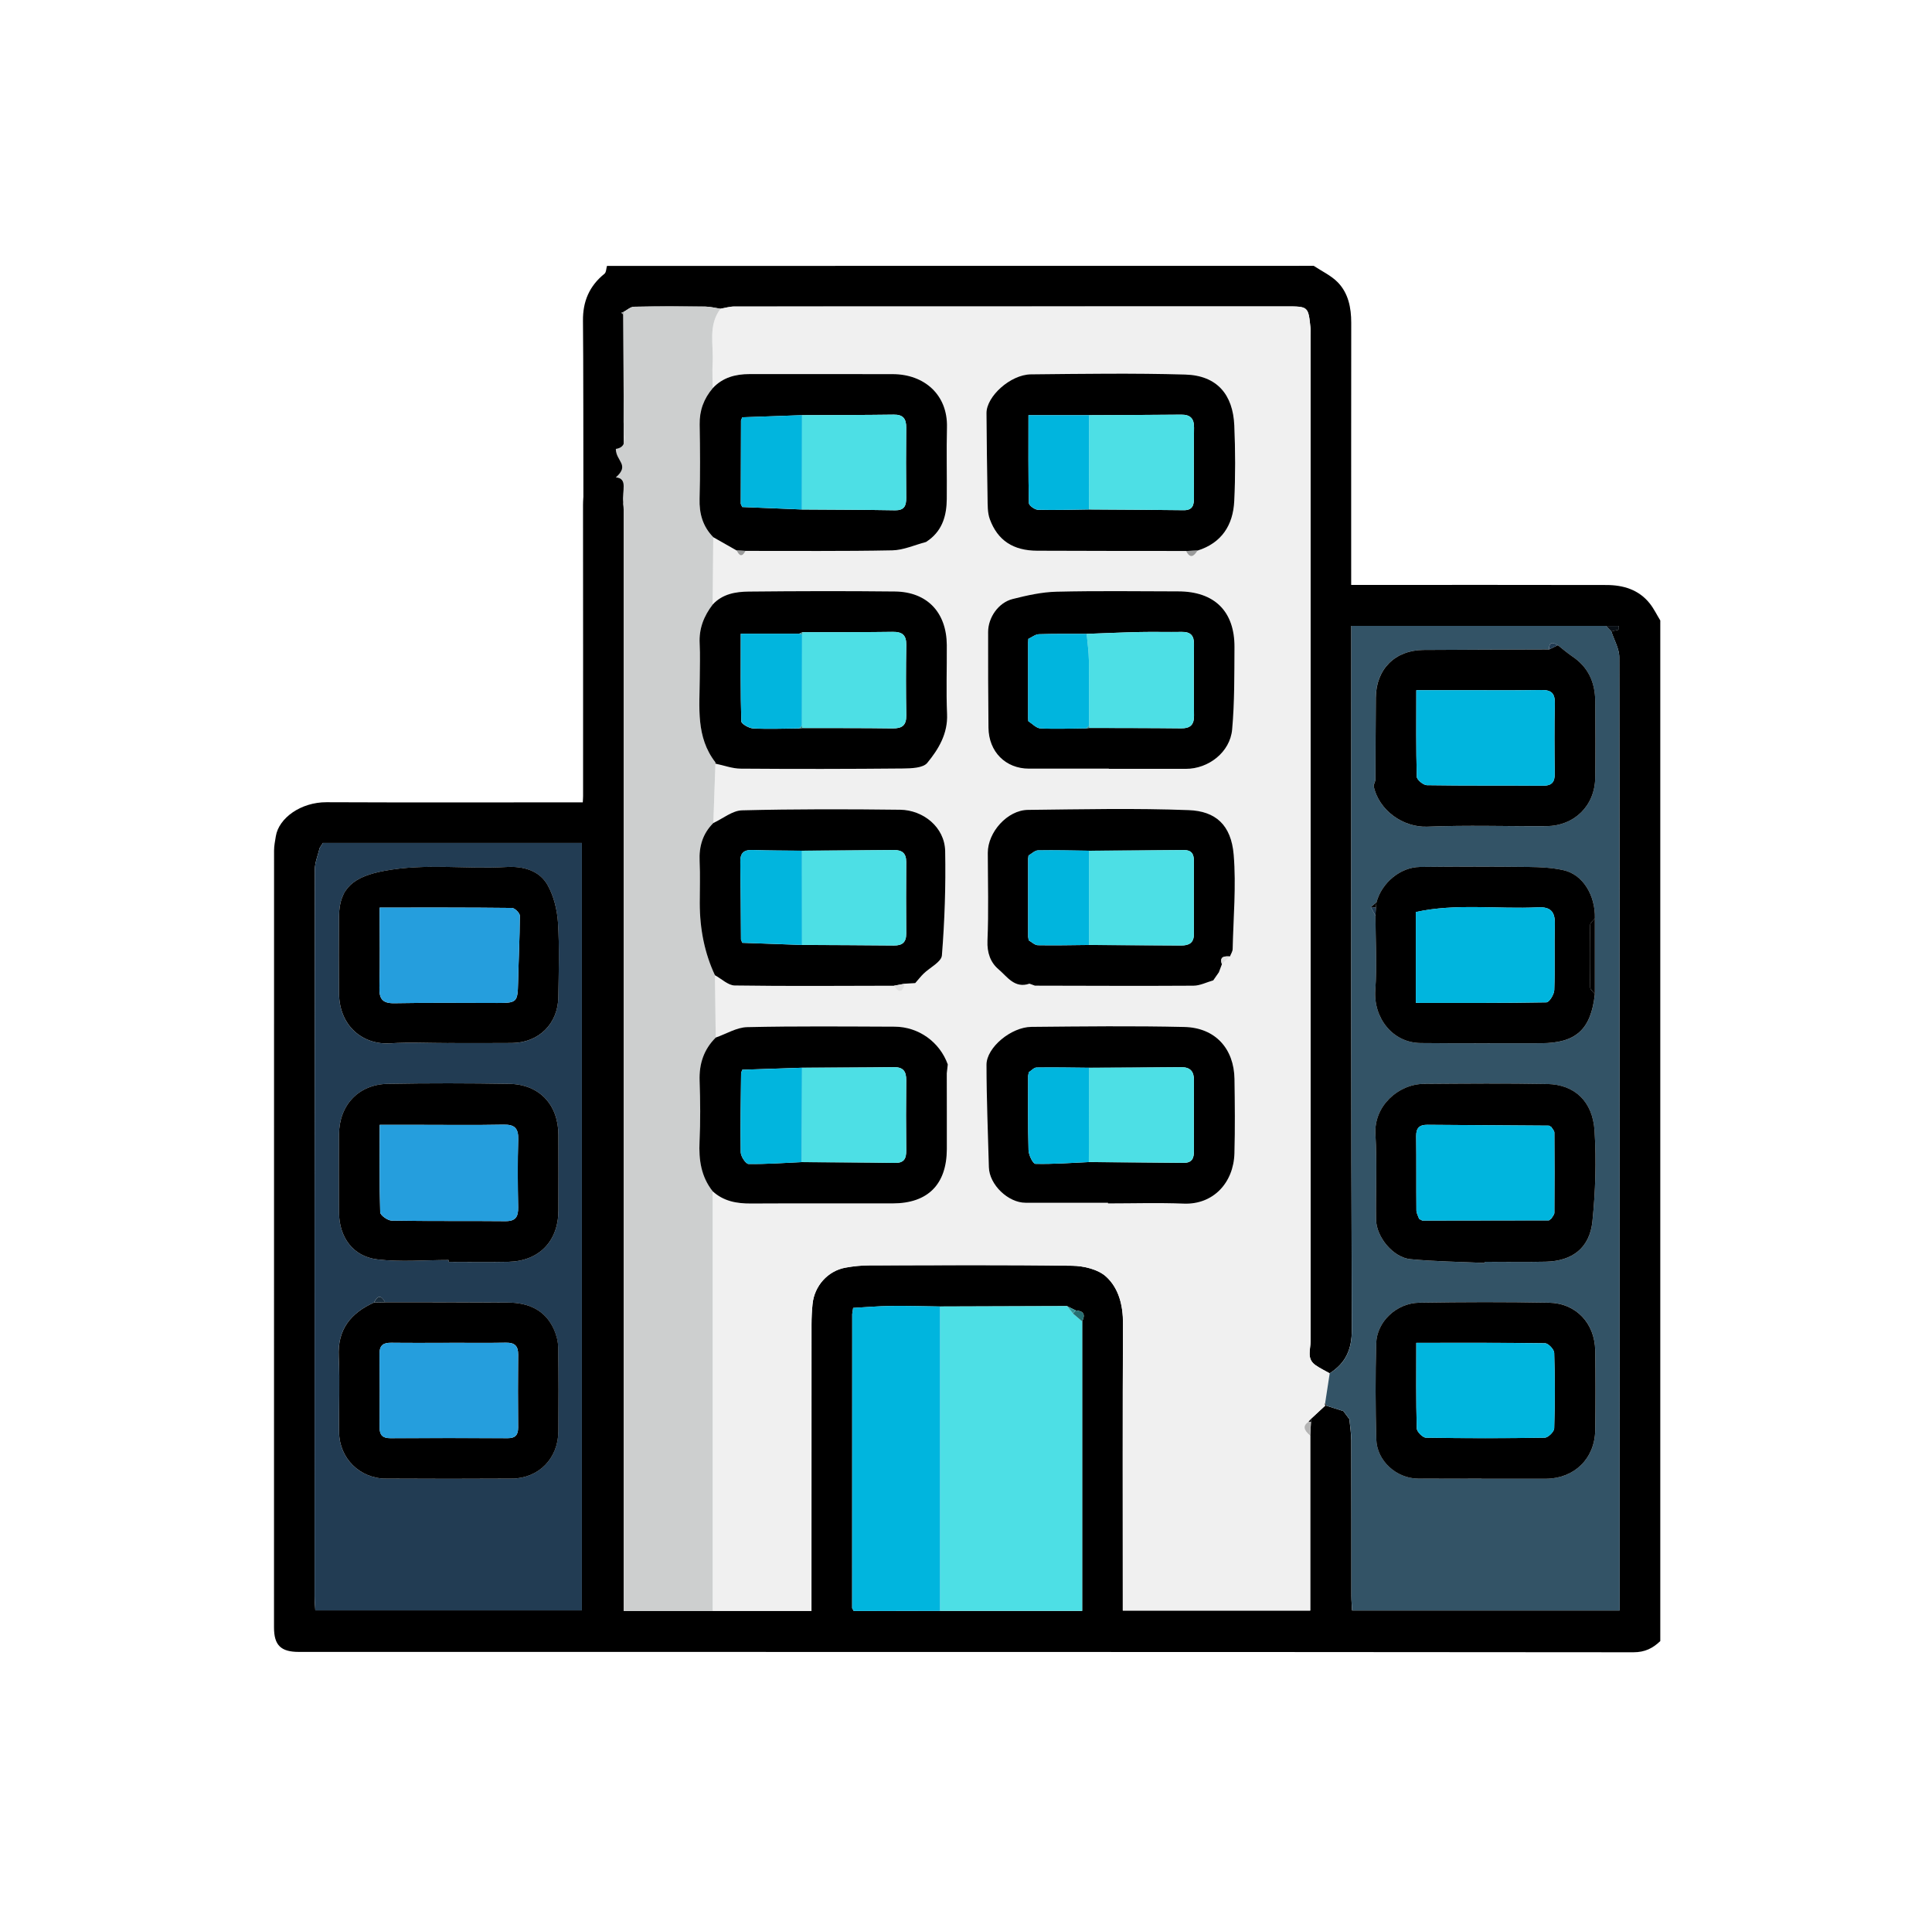 <svg width="245" height="244" viewBox="0 0 245 244" fill="none" xmlns="http://www.w3.org/2000/svg">
<g clip-path="url(#clip0_4566_2435)">
<path d="M210.544 78.693V208.139C209.591 209.047 208.6 209.556 207.141 209.556C150.725 209.505 94.311 209.515 37.895 209.511C35.611 209.511 34.747 208.662 34.747 206.405C34.747 173.564 34.747 140.72 34.754 107.88C34.754 107.274 34.881 106.665 34.978 106.063C35.349 103.762 38.139 101.732 41.418 101.746C51.601 101.79 61.787 101.763 71.971 101.763H73.904C73.921 101.398 73.942 101.185 73.942 100.968C73.942 88.666 73.952 76.364 73.935 64.065C73.935 61.884 74.75 55.763 76.973 55.56C78.545 55.698 78.861 62.269 79.026 63.693C79.119 64.484 79.095 65.293 79.095 66.091C79.095 111.464 79.095 156.838 79.095 202.211V204.31H102.902C102.902 203.512 102.902 202.889 102.902 202.266C102.902 190.827 102.902 179.392 102.909 167.953C102.909 167.097 102.953 166.24 103.039 165.387C103.27 163.092 104.973 161.186 107.209 160.777C108.203 160.595 109.228 160.491 110.24 160.488C118.82 160.467 127.396 160.412 135.973 160.536C137.438 160.557 139.251 160.987 140.27 161.919C141.869 163.381 142.42 165.555 142.406 167.857C142.351 179.409 142.382 190.962 142.382 202.514C142.382 203.109 142.382 203.708 142.382 204.265H166.151V182.072C166.182 181.491 166.213 180.909 166.244 180.331C166.244 180.207 166.24 180.084 166.237 179.96C166.846 179.396 167.451 178.831 168.06 178.267L168.201 178.288C168.92 178.515 169.639 178.742 170.358 178.969C170.609 179.31 170.86 179.65 171.115 179.991C171.198 180.895 171.352 181.804 171.356 182.708C171.376 189.286 171.366 195.867 171.37 202.445C171.37 203.047 171.425 203.649 171.456 204.251H205.387V202.301C205.387 162.655 205.394 123.01 205.342 83.365C205.342 82.264 204.681 81.166 204.331 80.069C204.65 80 204.967 79.931 205.287 79.859C205.287 79.697 205.284 79.539 205.28 79.377H171.363C171.363 81.166 171.363 82.69 171.363 84.214C171.363 112.355 171.325 140.497 171.425 168.638C171.435 171.177 170.637 172.883 168.614 174.18C168.002 173.829 167.351 173.53 166.784 173.121C165.669 172.319 166.195 171.132 166.195 170.097C166.185 127.599 166.189 85.105 166.189 42.608C166.189 42.264 166.216 41.92 166.182 41.579C165.906 38.872 165.893 38.865 163.127 38.865C139.792 38.865 116.456 38.865 93.121 38.879C92.536 38.879 91.951 39.061 91.367 39.157C90.72 39.061 90.07 38.889 89.419 38.882C86.413 38.851 83.403 38.841 80.396 38.903C79.942 38.913 79.494 39.343 79.044 39.577C78.961 39.608 78.875 39.639 78.793 39.673C78.875 39.742 78.961 39.811 79.044 39.883C79.057 44.435 79.137 58.636 79.109 63.187C79.099 64.77 78.314 65.84 76.649 66.091C74.737 65.891 73.983 65.087 73.98 63.194C73.973 58.908 73.98 44.975 73.928 40.688C73.897 38.239 74.737 36.267 76.649 34.726C76.88 34.541 76.873 34.066 76.973 33.725C106.851 33.715 136.723 33.715 166.594 33.715C167.627 34.403 168.813 34.947 169.656 35.817C170.988 37.196 171.352 39.023 171.352 40.932C171.339 51.346 171.345 61.763 171.345 72.177V74.186C172.102 74.186 172.715 74.186 173.327 74.186C183.455 74.186 193.583 74.172 203.711 74.196C205.844 74.2 207.805 74.778 209.202 76.529C209.728 77.189 210.1 77.97 210.544 78.693ZM136.417 166.202L135.312 165.652C129.949 165.669 124.582 165.686 119.219 165.703C117.138 165.676 115.053 165.61 112.971 165.635C111.375 165.655 109.782 165.793 108.189 165.882C108.152 166.14 108.11 166.398 108.072 166.656C108.069 179.093 108.066 191.526 108.062 203.962C108.128 204.083 108.196 204.203 108.262 204.324C111.915 204.32 115.569 204.313 119.219 204.31H137.232V167.599C137.662 166.722 137.411 166.247 136.417 166.206V166.202ZM40.946 106.91C40.812 107.123 40.675 107.333 40.54 107.546C40.324 108.461 39.925 109.376 39.921 110.291C39.89 141.009 39.894 171.731 39.897 202.449C39.897 203.051 39.952 203.656 39.983 204.241H73.787V106.91H40.946Z" fill="black"/>
<path d="M168.064 178.267C167.455 178.831 166.849 179.395 166.24 179.959C166.141 180.08 166.041 180.2 165.941 180.32C165.208 180.823 165.27 181.342 166.154 182.071V204.264H142.386C142.386 203.704 142.386 203.109 142.386 202.513C142.386 190.961 142.358 179.409 142.41 167.856C142.42 165.558 141.873 163.384 140.274 161.918C139.255 160.986 137.442 160.556 135.977 160.535C127.4 160.412 118.82 160.463 110.244 160.487C109.232 160.487 108.207 160.597 107.213 160.776C104.977 161.182 103.274 163.092 103.043 165.386C102.957 166.236 102.912 167.096 102.912 167.953C102.906 179.391 102.906 190.827 102.906 202.266C102.906 202.888 102.906 203.511 102.906 204.309H90.38C90.38 186.571 90.38 168.833 90.38 151.095C91.752 152.351 93.41 152.65 95.21 152.64C101.21 152.609 107.213 152.633 113.213 152.626C117.664 152.623 120.052 150.222 120.066 145.729C120.076 142.529 120.066 139.326 120.059 136.127C120.1 135.752 120.145 135.377 120.186 135.002C119.171 132.164 116.491 130.223 113.44 130.213C107.213 130.189 100.979 130.127 94.756 130.272C93.414 130.303 92.093 131.132 90.761 131.593C90.727 128.954 90.693 126.319 90.658 123.68C91.498 124.134 92.327 124.97 93.173 124.984C99.902 125.084 106.631 125.025 113.364 125.015C114.038 126.064 114.468 125.81 114.75 124.757C115.259 124.726 115.765 124.698 116.061 124.681C116.484 124.2 116.773 123.825 117.11 123.494C117.912 122.71 119.381 121.998 119.446 121.169C119.794 116.776 119.945 112.351 119.859 107.941C119.797 104.879 117.048 102.732 114.162 102.695C107.474 102.612 100.783 102.602 94.102 102.77C92.877 102.801 91.677 103.816 90.462 104.377C90.548 101.869 90.638 99.358 90.724 96.85C91.79 97.073 92.857 97.479 93.927 97.486C100.779 97.538 107.636 97.531 114.489 97.466C115.552 97.455 117.045 97.41 117.585 96.757C119.016 95.019 120.203 93.052 120.096 90.557C119.973 87.65 120.086 84.73 120.062 81.816C120.031 77.677 117.575 75.066 113.488 75.018C107.319 74.946 101.148 74.966 94.976 75.028C93.304 75.045 91.622 75.317 90.376 76.673C90.4 73.824 90.424 70.976 90.448 68.127C91.443 68.691 92.433 69.255 93.428 69.82C93.765 70.552 94.129 70.649 94.532 69.864C100.738 69.858 106.944 69.919 113.151 69.796C114.585 69.768 116.003 69.108 117.43 68.736C117.564 68.643 117.699 68.547 117.833 68.454C119.56 67.15 120.041 65.296 120.062 63.269C120.09 60.245 120.004 57.218 120.086 54.197C120.196 50.052 117.193 47.458 113.216 47.448C107.168 47.431 101.117 47.448 95.069 47.441C93.276 47.441 91.656 47.864 90.386 49.226C90.38 48.15 90.314 47.069 90.376 45.996C90.507 43.688 89.774 41.245 91.374 39.15C91.959 39.053 92.543 38.871 93.128 38.871C116.464 38.857 139.799 38.857 163.134 38.857C165.9 38.857 165.91 38.864 166.189 41.572C166.223 41.912 166.196 42.256 166.196 42.6C166.196 85.098 166.196 127.592 166.203 170.089C166.203 171.128 165.673 172.311 166.791 173.113C167.362 173.522 168.009 173.822 168.621 174.173C168.428 175.432 168.236 176.687 168.043 177.947C167.992 178.053 167.998 178.16 168.067 178.256L168.064 178.267ZM154.568 123.309C154.695 122.971 154.822 122.631 154.946 122.294C155.283 121.963 155.624 121.637 155.961 121.306C156.081 120.993 156.298 120.684 156.305 120.367C156.398 116.383 156.766 112.369 156.436 108.416C156.119 104.611 154.127 102.884 150.746 102.75C143.955 102.485 137.143 102.643 130.342 102.719C127.737 102.746 125.25 105.54 125.253 108.165C125.26 111.88 125.37 115.599 125.212 119.308C125.147 120.835 125.594 122.07 126.612 122.934C127.703 123.859 128.652 125.417 130.534 124.757C130.768 124.843 131.002 124.925 131.236 125.012C137.938 125.022 144.639 125.06 151.341 125.015C152.177 125.008 153.009 124.575 153.842 124.341C154.083 123.997 154.323 123.653 154.561 123.309H154.568ZM151.857 69.823C154.922 68.86 156.367 66.593 156.515 63.555C156.67 60.359 156.659 57.142 156.522 53.943C156.353 50.069 154.368 47.613 150.295 47.496C143.776 47.307 137.25 47.406 130.727 47.472C128.133 47.499 125.081 50.276 125.099 52.395C125.13 55.969 125.164 59.54 125.233 63.115C125.25 64.03 125.212 65.01 125.522 65.843C126.523 68.55 128.501 69.826 131.525 69.84C137.821 69.868 144.113 69.864 150.408 69.871C150.931 70.89 151.403 70.552 151.86 69.82L151.857 69.823ZM140.604 97.486C140.604 97.486 140.604 97.5 140.604 97.51C143.862 97.51 147.12 97.51 150.381 97.51C153.236 97.514 155.978 95.398 156.24 92.518C156.553 89.068 156.511 85.579 156.536 82.105C156.567 77.533 154.004 75.011 149.404 75.004C144.257 74.994 139.111 74.921 133.968 75.045C132.103 75.09 130.218 75.513 128.398 75.974C126.605 76.428 125.298 78.314 125.295 80.154C125.288 84.2 125.295 88.246 125.339 92.291C125.374 95.353 127.514 97.486 130.479 97.486C133.851 97.486 137.225 97.486 140.597 97.486H140.604ZM140.501 152.544C140.501 152.571 140.501 152.599 140.501 152.63C143.703 152.63 146.91 152.53 150.109 152.657C153.828 152.805 156.429 150.029 156.532 146.279C156.618 143.135 156.587 139.987 156.539 136.843C156.481 133.027 154.127 130.344 150.181 130.254C143.721 130.103 137.256 130.182 130.792 130.241C128.215 130.265 125.092 132.859 125.092 135.043C125.095 139.375 125.281 143.709 125.394 148.041C125.453 150.28 127.865 152.547 130.035 152.547C133.524 152.547 137.012 152.547 140.497 152.547L140.501 152.544Z" fill="#F0F0F0"/>
<path d="M168.043 177.958C168.236 176.699 168.428 175.443 168.621 174.184C170.647 172.887 171.442 171.18 171.432 168.641C171.335 140.5 171.37 112.359 171.37 84.218C171.37 82.694 171.37 81.17 171.37 79.381C182 79.381 192.837 79.381 203.677 79.381C203.897 79.611 204.117 79.842 204.338 80.069C204.688 81.166 205.349 82.267 205.349 83.365C205.401 123.01 205.394 162.655 205.394 202.301V204.251H171.463C171.432 203.649 171.377 203.047 171.377 202.445C171.37 195.868 171.383 189.286 171.363 182.709C171.363 181.8 171.205 180.896 171.122 179.991C170.871 179.65 170.62 179.31 170.369 178.969C169.65 178.742 168.931 178.515 168.215 178.288C168.16 178.178 168.105 178.068 168.05 177.958H168.043ZM173.836 115.049C174.032 115.411 174.229 115.775 174.425 116.136C174.435 119.277 174.631 122.436 174.407 125.559C174.149 129.113 176.609 132.254 180.149 132.288C185.234 132.337 190.322 132.312 195.407 132.309C199.865 132.309 201.754 130.579 202.253 126.075C202.253 122.872 202.253 119.67 202.253 116.467C202.315 113.522 200.708 110.914 198.286 110.371C196.862 110.054 195.365 109.975 193.9 109.958C189.286 109.91 184.67 109.91 180.053 109.958C177.569 109.985 175.219 111.97 174.555 114.43C174.315 114.636 174.074 114.843 173.836 115.046V115.049ZM174.187 99.647C174.834 102.833 177.992 104.973 181.009 104.846C186.022 104.636 191.051 104.811 196.071 104.78C199.645 104.76 202.242 102.203 202.291 98.646C202.335 95.395 202.322 92.141 202.291 88.89C202.27 86.537 201.396 84.596 199.377 83.248C198.737 82.818 198.152 82.302 197.543 81.827C196.879 81.414 196.422 81.418 196.435 82.374C191.12 82.391 185.802 82.398 180.486 82.436C176.898 82.463 174.497 84.878 174.466 88.473C174.435 91.962 174.435 95.447 174.421 98.935C174.342 99.173 174.259 99.41 174.18 99.647H174.187ZM187.879 187.535V187.542C190.508 187.542 193.133 187.542 195.761 187.542C195.875 187.542 195.988 187.542 196.105 187.542C199.652 187.508 202.246 184.972 202.294 181.401C202.339 178.033 202.342 174.662 202.294 171.29C202.242 167.826 199.869 165.28 196.428 165.218C190.948 165.119 185.461 165.132 179.981 165.218C177.098 165.267 174.597 167.627 174.521 170.379C174.411 174.431 174.425 178.491 174.531 182.544C174.604 185.275 177.087 187.508 179.826 187.528C182.509 187.549 185.196 187.532 187.879 187.532V187.535ZM188.268 160.175C188.268 160.127 188.272 160.082 188.275 160.034C190.848 160.034 193.425 160.075 195.998 160.024C199.39 159.955 201.596 158.279 201.94 154.894C202.325 151.107 202.442 147.253 202.211 143.455C201.981 139.681 199.669 137.552 196.212 137.487C191.007 137.387 185.798 137.435 180.59 137.469C177.294 137.49 174.208 140.308 174.421 143.861C174.638 147.453 174.449 151.069 174.5 154.674C174.531 156.896 176.671 159.494 178.866 159.704C181.986 160.003 185.131 160.031 188.265 160.178L188.268 160.175Z" fill="#335366"/>
<path d="M90.723 96.849C90.637 99.357 90.547 101.869 90.461 104.377C89.106 105.718 88.631 107.349 88.721 109.234C88.803 110.996 88.738 112.76 88.738 114.525C88.738 117.894 89.379 120.946 90.661 123.68C90.695 126.318 90.73 128.954 90.764 131.592C89.247 133.106 88.645 134.929 88.717 137.073C88.807 139.639 88.831 142.216 88.71 144.779C88.604 147.094 88.906 149.23 90.379 151.095C90.379 168.833 90.379 186.571 90.379 204.309H79.095V202.21C79.095 156.837 79.095 111.463 79.095 66.09C79.095 65.288 79.119 64.484 79.026 63.692C78.861 62.268 79.666 60.686 78.094 60.548C79.914 58.942 78.094 58.495 78.094 56.936C79.759 56.685 79.067 55.123 79.078 53.54C79.105 48.989 79.064 44.434 79.047 39.882C79.088 39.782 79.088 39.679 79.047 39.58C79.497 39.342 79.945 38.912 80.399 38.905C83.406 38.843 86.416 38.857 89.422 38.885C90.073 38.892 90.719 39.063 91.37 39.16C89.77 41.255 90.503 43.697 90.372 46.006C90.31 47.079 90.372 48.16 90.382 49.236C89.251 50.564 88.69 52.068 88.721 53.843C88.776 56.98 88.8 60.121 88.71 63.255C88.659 65.151 89.116 66.778 90.448 68.137C90.424 70.986 90.4 73.834 90.375 76.683C89.254 78.138 88.621 79.734 88.721 81.619C88.796 83.092 88.741 84.575 88.734 86.054C88.717 89.725 88.229 93.481 90.713 96.691C90.74 96.729 90.719 96.801 90.719 96.86L90.723 96.849Z" fill="#CDCFCF"/>
<path d="M40.946 106.91H73.79V204.238H39.986C39.956 203.649 39.9 203.047 39.9 202.445C39.897 171.727 39.89 141.006 39.925 110.288C39.925 109.373 40.327 108.458 40.544 107.543C40.678 107.329 40.816 107.12 40.95 106.906L40.946 106.91ZM47.438 165.194C44.476 166.529 42.776 168.604 42.952 172.075C43.114 175.267 42.952 178.477 42.997 181.677C43.045 184.969 45.622 187.511 48.921 187.532C54.236 187.563 59.555 187.563 64.87 187.532C68.293 187.511 70.773 185.003 70.801 181.549C70.832 178.006 70.839 174.459 70.78 170.915C70.766 170.145 70.563 169.33 70.247 168.621C69.136 166.13 67.006 165.225 64.44 165.205C59.238 165.163 54.036 165.174 48.835 165.167C48.353 164.255 47.885 164.255 47.435 165.191L47.438 165.194ZM56.892 159.81C56.892 159.889 56.892 159.969 56.892 160.048C59.407 160.048 61.921 160.089 64.436 160.037C68.351 159.958 70.801 157.44 70.811 153.535C70.821 150.336 70.821 147.133 70.811 143.934C70.801 140.108 68.403 137.528 64.584 137.466C59.441 137.38 54.298 137.373 49.155 137.466C45.46 137.535 43.01 140.184 42.99 143.879C42.973 147.192 42.962 150.508 42.993 153.821C43.021 156.931 44.761 159.356 47.847 159.728C50.823 160.086 53.875 159.807 56.892 159.807V159.81ZM56.861 132.292C59.548 132.292 62.238 132.312 64.925 132.285C68.324 132.254 70.753 129.856 70.801 126.454C70.845 123.309 70.952 120.155 70.756 117.021C70.656 115.407 70.233 113.677 69.452 112.28C68.392 110.377 66.318 109.848 64.237 109.965C59.09 110.257 53.944 109.48 48.766 110.446C44.93 111.162 43.024 112.569 42.99 116.209C42.959 119.47 42.959 122.728 42.99 125.989C43.031 130.224 46.086 132.543 49.481 132.326C51.931 132.168 54.398 132.295 56.857 132.292H56.861Z" fill="#223C53"/>
<path d="M119.219 165.702C124.582 165.685 129.949 165.668 135.312 165.65C135.563 165.963 135.811 166.277 136.062 166.59C136.454 166.923 136.843 167.26 137.235 167.594V204.305H119.222C119.222 191.438 119.222 178.569 119.222 165.702H119.219Z" fill="#4DDFE5"/>
<path d="M119.219 165.704C119.219 178.57 119.219 191.44 119.219 204.307C115.566 204.31 111.912 204.317 108.262 204.32C108.197 204.2 108.128 204.08 108.062 203.959C108.066 191.523 108.069 179.09 108.073 166.653C108.111 166.395 108.152 166.137 108.19 165.879C109.783 165.793 111.375 165.652 112.972 165.631C115.053 165.604 117.138 165.673 119.219 165.7V165.704Z" fill="#00B5DE"/>
<path d="M137.232 167.595C136.84 167.261 136.451 166.924 136.059 166.59C136.176 166.463 136.296 166.332 136.413 166.205C137.407 166.246 137.662 166.721 137.228 167.598L137.232 167.595Z" fill="#286F72"/>
<path d="M166.154 182.072C165.273 181.343 165.208 180.82 165.94 180.321L166.095 180.314L166.25 180.332C166.219 180.913 166.188 181.494 166.157 182.072H166.154Z" fill="#B4B4B4"/>
<path d="M204.337 80.073C204.117 79.842 203.897 79.612 203.677 79.385C204.213 79.385 204.75 79.385 205.287 79.385C205.287 79.546 205.29 79.705 205.294 79.866C204.974 79.935 204.657 80.004 204.337 80.076V80.073Z" fill="#090F15"/>
<path d="M136.417 166.202C136.3 166.33 136.179 166.46 136.062 166.588C135.811 166.275 135.564 165.961 135.312 165.648C135.681 165.831 136.049 166.017 136.417 166.199V166.202Z" fill="#349497"/>
<path d="M40.946 106.91C40.812 107.123 40.674 107.333 40.54 107.547C40.674 107.337 40.812 107.123 40.946 106.91Z" fill="#192C3B"/>
<path d="M79.05 39.574C79.091 39.673 79.088 39.777 79.05 39.877C78.967 39.808 78.881 39.739 78.799 39.667C78.881 39.636 78.967 39.605 79.05 39.57V39.574Z" fill="#9A9B9B"/>
<path d="M168.043 177.957C168.098 178.067 168.153 178.177 168.208 178.287L168.067 178.267C167.998 178.167 167.991 178.064 168.043 177.957Z" fill="#010102"/>
<path d="M166.25 180.332L166.095 180.315L165.94 180.322C166.04 180.202 166.14 180.081 166.24 179.961C166.24 180.085 166.243 180.209 166.247 180.332H166.25Z" fill="#010102"/>
<path d="M90.723 96.851C90.723 96.792 90.744 96.72 90.716 96.682C88.232 93.476 88.717 89.719 88.738 86.045C88.745 84.566 88.8 83.086 88.724 81.611C88.628 79.725 89.257 78.129 90.379 76.674C91.621 75.318 93.303 75.043 94.978 75.029C101.147 74.967 107.319 74.95 113.49 75.019C117.581 75.067 120.037 77.678 120.065 81.817C120.085 84.731 119.972 87.648 120.099 90.559C120.206 93.053 119.019 95.021 117.588 96.758C117.051 97.412 115.555 97.456 114.492 97.467C107.639 97.532 100.782 97.539 93.929 97.487C92.859 97.48 91.793 97.071 90.726 96.851H90.723ZM101.35 92.382C101.481 92.368 101.608 92.354 101.739 92.341C105.554 92.351 109.373 92.33 113.188 92.385C114.416 92.403 114.949 91.986 114.925 90.71C114.873 87.748 114.873 84.786 114.925 81.824C114.949 80.551 114.426 80.124 113.195 80.141C109.379 80.197 105.561 80.179 101.745 80.19C101.608 80.255 101.467 80.317 101.329 80.382H93.936C93.936 84.208 93.895 87.848 94.005 91.487C94.015 91.818 94.978 92.365 95.519 92.392C97.456 92.489 99.403 92.406 101.346 92.392L101.35 92.382Z" fill="black"/>
<path d="M140.607 97.487C137.236 97.487 133.861 97.487 130.489 97.487C127.524 97.487 125.381 95.35 125.35 92.292C125.305 88.246 125.298 84.201 125.305 80.155C125.305 78.314 126.616 76.429 128.408 75.975C130.231 75.514 132.113 75.091 133.978 75.046C139.121 74.922 144.268 74.995 149.414 75.005C154.014 75.012 156.577 77.534 156.546 82.106C156.522 85.577 156.563 89.065 156.25 92.519C155.989 95.402 153.247 97.514 150.391 97.511C147.133 97.508 143.875 97.511 140.614 97.511C140.614 97.504 140.614 97.497 140.614 97.487H140.607ZM130.376 90.985C130.383 91.147 130.393 91.305 130.4 91.466C130.913 91.786 131.415 92.358 131.941 92.382C133.875 92.478 135.815 92.392 137.755 92.375C137.883 92.358 138.01 92.344 138.137 92.326C142.018 92.337 145.895 92.33 149.775 92.375C150.935 92.388 151.43 91.934 151.416 90.758C151.379 87.734 151.386 84.71 151.413 81.686C151.423 80.599 150.962 80.124 149.875 80.145C148.107 80.176 146.339 80.121 144.57 80.158C142.317 80.207 140.06 80.313 137.807 80.392C135.784 80.399 133.761 80.368 131.742 80.437C131.291 80.454 130.851 80.822 130.407 81.029C130.397 81.191 130.39 81.349 130.379 81.51C130.379 84.669 130.379 87.827 130.379 90.985H130.376Z" fill="black"/>
<path d="M90.452 68.132C89.12 66.773 88.659 65.145 88.714 63.25C88.804 60.116 88.78 56.975 88.725 53.837C88.694 52.062 89.254 50.559 90.386 49.231C91.652 47.868 93.276 47.445 95.068 47.445C101.116 47.449 107.168 47.435 113.216 47.452C117.196 47.462 120.196 50.056 120.086 54.202C120.007 57.226 120.093 60.25 120.062 63.274C120.045 65.3 119.56 67.151 117.833 68.458C117.698 68.551 117.564 68.648 117.43 68.74C116.002 69.112 114.585 69.772 113.15 69.8C106.948 69.924 100.738 69.862 94.532 69.869C94.164 69.855 93.796 69.838 93.427 69.824C92.433 69.26 91.442 68.696 90.448 68.132H90.452ZM94.129 52.922C94.074 53.056 94.023 53.187 93.968 53.321C93.957 56.847 93.947 60.37 93.937 63.897L94.119 64.306C96.644 64.409 99.166 64.512 101.691 64.619C105.62 64.647 109.552 64.65 113.481 64.719C114.664 64.74 114.926 64.162 114.915 63.14C114.888 60.178 114.881 57.212 114.915 54.247C114.929 53.111 114.53 52.571 113.326 52.589C109.452 52.64 105.575 52.64 101.701 52.657C99.176 52.747 96.651 52.836 94.126 52.926L94.129 52.922Z" fill="black"/>
<path d="M150.409 69.879C144.113 69.873 137.821 69.879 131.525 69.848C128.498 69.835 126.52 68.558 125.522 65.851C125.216 65.018 125.25 64.038 125.233 63.123C125.164 59.552 125.13 55.977 125.099 52.403C125.082 50.284 128.133 47.508 130.727 47.48C137.25 47.415 143.779 47.315 150.295 47.504C154.368 47.621 156.353 50.077 156.522 53.951C156.66 57.151 156.67 60.364 156.515 63.563C156.367 66.601 154.922 68.868 151.857 69.831C151.372 69.848 150.89 69.866 150.405 69.883L150.409 69.879ZM138.117 52.661H130.421C130.421 56.452 130.393 60.13 130.472 63.804C130.479 64.11 131.215 64.647 131.625 64.657C133.782 64.719 135.939 64.643 138.099 64.616C142.1 64.643 146.105 64.657 150.106 64.709C151.234 64.722 151.413 64.069 151.41 63.157C151.396 60.181 151.379 57.206 151.417 54.233C151.43 53.06 150.932 52.582 149.786 52.592C145.895 52.63 142.008 52.637 138.117 52.657V52.661Z" fill="black"/>
<path d="M154.949 122.293C154.822 122.631 154.695 122.971 154.571 123.308C154.33 123.652 154.089 123.996 153.852 124.34C153.019 124.574 152.187 125.008 151.351 125.015C144.649 125.059 137.948 125.022 131.246 125.011L130.544 124.757C128.662 125.414 127.713 123.855 126.622 122.933C125.604 122.07 125.157 120.835 125.222 119.307C125.38 115.599 125.27 111.88 125.263 108.164C125.26 105.543 127.747 102.749 130.351 102.718C137.153 102.643 143.965 102.488 150.756 102.749C154.137 102.88 156.129 104.607 156.446 108.415C156.773 112.368 156.404 116.38 156.315 120.367C156.308 120.683 156.088 120.993 155.971 121.306C155.279 121.272 154.629 121.279 154.956 122.293H154.949ZM130.379 108.98C130.379 112.255 130.379 115.526 130.379 118.802C130.403 118.956 130.427 119.111 130.451 119.266C130.837 119.479 131.215 119.871 131.604 119.882C133.771 119.923 135.938 119.871 138.102 119.851C141.99 119.871 145.881 119.885 149.768 119.916C150.773 119.923 151.406 119.6 151.399 118.461C151.382 115.372 151.389 112.282 151.399 109.193C151.399 108.309 151.1 107.8 150.105 107.813C146.104 107.862 142.1 107.875 138.099 107.899C135.942 107.875 133.785 107.813 131.628 107.855C131.222 107.862 130.826 108.278 130.424 108.508C130.407 108.667 130.389 108.825 130.372 108.983L130.379 108.98Z" fill="black"/>
<path d="M140.504 152.544C137.016 152.544 133.527 152.544 130.042 152.544C127.871 152.544 125.463 150.281 125.401 148.038C125.288 143.706 125.102 139.372 125.099 135.04C125.099 132.856 128.222 130.258 130.799 130.238C137.263 130.179 143.728 130.1 150.188 130.251C154.134 130.344 156.487 133.024 156.546 136.84C156.594 139.984 156.625 143.132 156.539 146.276C156.436 150.026 153.835 152.802 150.116 152.654C146.917 152.527 143.71 152.627 140.507 152.627C140.507 152.599 140.507 152.572 140.507 152.541L140.504 152.544ZM130.465 135.986C130.438 136.138 130.41 136.293 130.379 136.444C130.383 139.588 130.338 142.736 130.431 145.88C130.448 146.493 130.985 147.604 131.305 147.611C133.562 147.663 135.822 147.491 138.079 147.387C142.08 147.418 146.081 147.435 150.082 147.484C151.186 147.497 151.413 146.882 151.41 145.949C151.392 142.977 151.396 140.001 151.41 137.029C151.417 135.914 150.969 135.34 149.782 135.353C145.895 135.398 142.007 135.405 138.12 135.426C135.894 135.405 133.668 135.36 131.446 135.395C131.119 135.398 130.796 135.78 130.469 135.99L130.465 135.986Z" fill="black"/>
<path d="M90.379 151.095C88.904 149.231 88.601 147.094 88.711 144.779C88.831 142.216 88.807 139.639 88.718 137.073C88.646 134.93 89.244 133.106 90.765 131.593C92.096 131.132 93.417 130.299 94.759 130.272C100.986 130.13 107.216 130.192 113.443 130.213C116.494 130.223 119.174 132.164 120.189 135.002C120.148 135.377 120.103 135.752 120.062 136.127C120.062 139.326 120.079 142.529 120.069 145.729C120.055 150.218 117.667 152.619 113.216 152.626C107.216 152.633 101.213 152.609 95.213 152.64C93.414 152.65 91.755 152.351 90.383 151.095H90.379ZM93.981 136.068C93.95 139.426 93.871 142.784 93.933 146.141C93.944 146.664 94.566 147.621 94.921 147.624C97.167 147.662 99.42 147.49 101.67 147.39C105.603 147.418 109.538 147.421 113.47 147.49C114.64 147.511 114.929 146.957 114.919 145.918C114.888 142.952 114.884 139.983 114.919 137.018C114.932 135.889 114.551 135.329 113.34 135.346C109.462 135.401 105.585 135.397 101.708 135.418C99.183 135.504 96.658 135.587 94.133 135.673C94.085 135.803 94.033 135.934 93.985 136.068H93.981Z" fill="black"/>
<path d="M90.661 123.684C89.379 120.95 88.738 117.899 88.738 114.53C88.738 112.765 88.803 110.996 88.72 109.238C88.631 107.353 89.109 105.723 90.461 104.381C91.672 103.82 92.876 102.805 94.101 102.774C100.785 102.606 107.477 102.616 114.161 102.699C117.044 102.736 119.796 104.883 119.858 107.945C119.944 112.352 119.793 116.776 119.445 121.173C119.38 122.002 117.911 122.714 117.109 123.498C116.772 123.829 116.483 124.204 116.06 124.685C115.768 124.702 115.258 124.733 114.749 124.761C114.288 124.847 113.824 124.933 113.363 125.019C106.634 125.029 99.901 125.088 93.172 124.988C92.329 124.974 91.497 124.138 90.657 123.684H90.661ZM94.129 119.576C96.654 119.666 99.179 119.759 101.704 119.848C105.588 119.869 109.469 119.876 113.353 119.917C114.426 119.931 114.925 119.511 114.918 118.407C114.894 115.379 114.897 112.352 114.918 109.324C114.925 108.227 114.409 107.797 113.346 107.811C109.465 107.856 105.581 107.869 101.7 107.897C99.602 107.873 97.5 107.88 95.405 107.807C94.304 107.77 93.864 108.21 93.881 109.3C93.932 112.593 93.943 115.885 93.967 119.177C94.022 119.312 94.077 119.446 94.132 119.576H94.129Z" fill="black"/>
<path d="M113.363 125.02C113.824 124.934 114.289 124.848 114.75 124.762C114.468 125.814 114.038 126.069 113.363 125.02Z" fill="#E1E1E1"/>
<path d="M154.949 122.294C154.622 121.279 155.273 121.272 155.964 121.306C155.627 121.637 155.286 121.963 154.949 122.294Z" fill="#E1E1E1"/>
<path d="M150.408 69.88C150.893 69.862 151.375 69.845 151.86 69.828C151.402 70.564 150.931 70.898 150.408 69.88Z" fill="#9A9B9B"/>
<path d="M93.431 69.824C93.799 69.838 94.167 69.855 94.535 69.869C94.132 70.653 93.768 70.554 93.431 69.824Z" fill="#9A9B9B"/>
<path d="M153.849 124.341C154.089 123.997 154.33 123.653 154.568 123.309C154.327 123.653 154.086 123.997 153.849 124.341Z" fill="#E1E1E1"/>
<path d="M187.876 187.534C185.193 187.534 182.506 187.548 179.823 187.531C177.081 187.51 174.6 185.277 174.528 182.546C174.421 178.493 174.408 174.434 174.518 170.381C174.593 167.629 177.095 165.265 179.977 165.221C185.458 165.131 190.945 165.118 196.425 165.221C199.866 165.283 202.239 167.828 202.291 171.293C202.339 174.661 202.339 178.032 202.291 181.404C202.243 184.978 199.649 187.51 196.102 187.545C195.988 187.545 195.875 187.545 195.758 187.545C193.129 187.545 190.505 187.545 187.876 187.545V187.538V187.534ZM179.602 170.312C179.602 174.1 179.561 177.63 179.658 181.156C179.668 181.579 180.411 182.333 180.824 182.339C185.846 182.422 190.869 182.422 195.892 182.339C196.315 182.333 197.075 181.589 197.089 181.166C197.192 177.974 197.192 174.774 197.089 171.578C197.075 171.145 196.343 170.371 195.933 170.364C190.577 170.281 185.217 170.309 179.599 170.309L179.602 170.312Z" fill="black"/>
<path d="M197.546 81.826C198.155 82.301 198.74 82.817 199.379 83.247C201.399 84.596 202.273 86.532 202.293 88.889C202.321 92.14 202.335 95.394 202.293 98.645C202.242 102.203 199.648 104.759 196.073 104.779C191.051 104.807 186.024 104.635 181.012 104.845C177.995 104.972 174.833 102.829 174.187 99.647C174.266 99.409 174.348 99.172 174.427 98.934C174.441 95.446 174.441 91.961 174.472 88.473C174.503 84.878 176.904 82.463 180.492 82.435C185.808 82.397 191.126 82.394 196.441 82.373C196.81 82.191 197.178 82.008 197.549 81.826H197.546ZM179.605 87.537C179.605 91.356 179.564 94.937 179.663 98.511C179.674 98.897 180.492 99.578 180.943 99.585C185.849 99.664 190.758 99.612 195.667 99.65C196.796 99.657 197.171 99.189 197.157 98.112C197.119 95.143 197.099 92.174 197.167 89.209C197.195 87.936 196.734 87.496 195.475 87.516C192.052 87.571 188.625 87.537 185.202 87.537C183.396 87.537 181.586 87.537 179.605 87.537Z" fill="black"/>
<path d="M188.264 160.175C185.13 160.031 181.986 160 178.866 159.7C176.671 159.491 174.531 156.897 174.5 154.671C174.448 151.065 174.638 147.45 174.421 143.858C174.204 140.304 177.294 137.487 180.589 137.466C185.798 137.432 191.006 137.384 196.211 137.483C199.672 137.549 201.984 139.678 202.211 143.452C202.442 147.25 202.325 151.103 201.939 154.891C201.595 158.276 199.39 159.952 195.998 160.02C193.425 160.075 190.848 160.031 188.275 160.031C188.275 160.079 188.271 160.124 188.268 160.172L188.264 160.175ZM179.96 154.592C180.094 154.661 180.225 154.733 180.359 154.802C185.715 154.795 191.072 154.784 196.428 154.778C196.531 154.698 196.635 154.623 196.734 154.544C196.865 154.303 197.109 154.062 197.113 153.818C197.137 150.429 197.137 147.04 197.113 143.652C197.113 143.411 196.862 143.17 196.724 142.933C196.628 142.878 196.528 142.823 196.432 142.764C191.292 142.73 186.152 142.702 181.012 142.658C180.015 142.647 179.574 143.053 179.588 144.092C179.626 147.233 179.588 150.377 179.619 153.522C179.619 153.88 179.843 154.237 179.963 154.595L179.96 154.592Z" fill="black"/>
<path d="M202.249 126.075C201.75 130.578 199.862 132.305 195.403 132.309C190.318 132.312 185.23 132.336 180.146 132.288C176.609 132.257 174.149 129.116 174.404 125.559C174.631 122.435 174.431 119.277 174.424 116.136C174.442 115.789 174.459 115.445 174.476 115.097C174.504 114.873 174.531 114.653 174.555 114.43C175.216 111.97 177.565 109.985 180.053 109.957C184.666 109.906 189.283 109.909 193.9 109.957C195.365 109.971 196.862 110.05 198.286 110.37C200.708 110.91 202.315 113.518 202.253 116.466C202.043 116.752 201.654 117.034 201.651 117.326C201.602 119.958 201.602 122.586 201.651 125.218C201.657 125.507 202.043 125.793 202.253 126.078L202.249 126.075ZM179.544 127.196C185.275 127.196 190.693 127.227 196.108 127.128C196.463 127.121 197.078 126.13 197.099 125.58C197.202 122.783 197.092 119.979 197.168 117.182C197.209 115.637 196.621 115.001 195.062 115.076C189.878 115.328 184.652 114.55 179.544 115.672V127.2V127.196Z" fill="black"/>
<path d="M202.249 126.075C202.04 125.789 201.654 125.504 201.647 125.215C201.599 122.583 201.599 119.955 201.647 117.323C201.654 117.034 202.04 116.752 202.249 116.463C202.249 119.666 202.249 122.869 202.249 126.071V126.075Z" fill="#010102"/>
<path d="M197.547 81.826C197.178 82.008 196.81 82.19 196.439 82.373C196.425 81.416 196.883 81.413 197.547 81.826Z" fill="#223C53"/>
<path d="M174.476 115.097C174.459 115.444 174.441 115.788 174.424 116.136C174.228 115.775 174.032 115.41 173.836 115.049C174.049 115.066 174.263 115.08 174.476 115.097Z" fill="#223C53"/>
<path d="M174.476 115.098C174.263 115.08 174.049 115.067 173.836 115.049C174.077 114.843 174.318 114.637 174.555 114.434C174.527 114.657 174.5 114.877 174.476 115.101V115.098Z" fill="#010102"/>
<path d="M48.842 165.166C54.043 165.176 59.245 165.166 64.446 165.204C67.013 165.224 69.142 166.129 70.254 168.62C70.57 169.325 70.776 170.144 70.787 170.915C70.842 174.458 70.835 178.002 70.808 181.548C70.776 185.002 68.296 187.514 64.876 187.531C59.561 187.562 54.243 187.562 48.928 187.531C45.625 187.514 43.048 184.968 43.003 181.676C42.959 178.476 43.117 175.267 42.959 172.074C42.783 168.603 44.483 166.528 47.445 165.194C47.913 165.187 48.377 165.176 48.845 165.169L48.842 165.166ZM56.981 170.309C54.525 170.309 52.072 170.33 49.615 170.299C48.642 170.289 48.126 170.595 48.136 171.665C48.167 174.806 48.16 177.947 48.143 181.084C48.136 182.027 48.553 182.405 49.492 182.402C54.459 182.381 59.427 182.381 64.395 182.402C65.358 182.405 65.709 181.985 65.706 181.06C65.685 177.977 65.675 174.892 65.709 171.809C65.723 170.705 65.269 170.275 64.178 170.292C61.78 170.33 59.382 170.306 56.984 170.302L56.981 170.309Z" fill="black"/>
<path d="M56.892 159.806C53.875 159.806 50.824 160.088 47.848 159.727C44.762 159.355 43.025 156.93 42.993 153.82C42.962 150.507 42.973 147.19 42.99 143.878C43.011 140.179 45.46 137.534 49.155 137.465C54.298 137.369 59.441 137.379 64.585 137.465C68.403 137.527 70.801 140.107 70.811 143.933C70.822 147.132 70.822 150.335 70.811 153.534C70.801 157.439 68.352 159.961 64.437 160.036C61.922 160.085 59.407 160.047 56.892 160.047C56.892 159.968 56.892 159.888 56.892 159.809V159.806ZM48.147 142.66C48.147 146.568 48.102 150.163 48.212 153.751C48.226 154.136 49.158 154.8 49.675 154.811C54.474 154.893 59.28 154.831 64.079 154.879C65.407 154.893 65.727 154.308 65.706 153.108C65.651 150.249 65.627 147.39 65.713 144.535C65.754 143.121 65.286 142.608 63.855 142.639C60.257 142.711 56.651 142.663 53.049 142.663C51.518 142.663 49.987 142.663 48.144 142.663L48.147 142.66Z" fill="black"/>
<path d="M56.861 132.292C54.401 132.292 51.934 132.165 49.485 132.323C46.089 132.54 43.038 130.221 42.993 125.986C42.962 122.725 42.962 119.467 42.993 116.205C43.027 112.566 44.93 111.159 48.769 110.443C53.943 109.476 59.09 110.254 64.24 109.961C66.321 109.844 68.396 110.374 69.455 112.277C70.233 113.677 70.656 115.407 70.759 117.017C70.955 120.151 70.849 123.306 70.804 126.45C70.756 129.853 68.323 132.247 64.928 132.282C62.241 132.309 59.551 132.289 56.864 132.289L56.861 132.292ZM48.143 115.108C48.143 118.641 48.205 121.944 48.115 125.243C48.074 126.715 48.511 127.269 50.049 127.238C54.394 127.152 58.739 127.211 63.084 127.207C65.554 127.207 65.644 127.094 65.699 124.634C65.76 121.799 65.912 118.964 65.919 116.133C65.919 115.793 65.269 115.156 64.914 115.153C59.43 115.091 53.947 115.108 48.143 115.108Z" fill="black"/>
<path d="M48.842 165.167C48.374 165.174 47.909 165.184 47.441 165.191C47.892 164.255 48.356 164.255 48.842 165.167Z" fill="#192C3B"/>
<path d="M101.746 80.181C105.561 80.171 109.38 80.188 113.195 80.133C114.423 80.116 114.946 80.546 114.925 81.816C114.874 84.778 114.874 87.74 114.925 90.702C114.95 91.978 114.413 92.394 113.188 92.377C109.373 92.322 105.554 92.343 101.739 92.332C101.749 92.24 101.739 92.147 101.701 92.061C101.705 88.187 101.711 84.317 101.715 80.443C101.756 80.357 101.767 80.271 101.749 80.178L101.746 80.181Z" fill="#4DDFE5"/>
<path d="M101.712 80.447C101.708 84.32 101.701 88.191 101.698 92.064C101.581 92.171 101.464 92.274 101.35 92.381C99.407 92.398 97.46 92.481 95.523 92.381C94.983 92.353 94.019 91.806 94.009 91.476C93.899 87.84 93.94 84.197 93.94 80.371C96.555 80.371 98.942 80.371 101.333 80.371C101.461 80.395 101.588 80.419 101.715 80.443L101.712 80.447Z" fill="#01B5DE"/>
<path d="M101.35 92.381C101.467 92.274 101.584 92.171 101.698 92.064C101.735 92.15 101.749 92.243 101.735 92.336C101.605 92.35 101.477 92.364 101.347 92.377L101.35 92.381Z" fill="#349497"/>
<path d="M101.712 80.447C101.585 80.422 101.457 80.398 101.33 80.374C101.468 80.309 101.609 80.247 101.746 80.182C101.764 80.275 101.753 80.361 101.712 80.447Z" fill="#349497"/>
<path d="M137.803 80.393C140.056 80.314 142.309 80.207 144.566 80.159C146.335 80.121 148.103 80.173 149.871 80.145C150.958 80.128 151.419 80.603 151.409 81.686C151.381 84.71 151.375 87.734 151.412 90.758C151.426 91.935 150.931 92.389 149.771 92.375C145.891 92.331 142.014 92.341 138.133 92.327C138.15 92.238 138.143 92.148 138.105 92.062C138.102 89.279 138.123 86.496 138.081 83.713C138.064 82.605 137.899 81.497 137.803 80.389V80.393Z" fill="#4DDFE5"/>
<path d="M137.803 80.393C137.899 81.501 138.064 82.609 138.082 83.716C138.126 86.5 138.102 89.283 138.106 92.066C137.989 92.169 137.868 92.272 137.751 92.379C135.815 92.396 133.871 92.482 131.937 92.386C131.411 92.358 130.909 91.791 130.396 91.467C130.389 91.306 130.379 91.147 130.372 90.986C130.372 87.828 130.372 84.669 130.372 81.511C130.382 81.35 130.389 81.191 130.4 81.03C130.843 80.823 131.284 80.455 131.734 80.438C133.754 80.369 135.777 80.397 137.8 80.393H137.803Z" fill="#00B5DE"/>
<path d="M137.755 92.377C137.872 92.274 137.992 92.171 138.109 92.064C138.147 92.15 138.154 92.237 138.137 92.329C138.009 92.347 137.882 92.36 137.755 92.377Z" fill="#349497"/>
<path d="M130.403 81.031C130.392 81.193 130.385 81.351 130.375 81.513C130.385 81.355 130.392 81.193 130.403 81.031Z" fill="#0C5A6F"/>
<path d="M101.708 52.657C105.581 52.64 109.458 52.64 113.332 52.588C114.536 52.571 114.935 53.111 114.922 54.246C114.887 57.209 114.891 60.174 114.922 63.139C114.932 64.161 114.674 64.739 113.487 64.719C109.558 64.65 105.626 64.646 101.697 64.619C101.701 60.632 101.708 56.644 101.711 52.657H101.708Z" fill="#4DDFE5"/>
<path d="M101.709 52.656C101.705 56.643 101.698 60.63 101.695 64.618C99.17 64.514 96.648 64.411 94.123 64.305C94.061 64.167 94.002 64.033 93.94 63.895C93.951 60.369 93.961 56.846 93.971 53.32C94.026 53.186 94.078 53.055 94.133 52.921C96.658 52.831 99.183 52.742 101.709 52.652V52.656Z" fill="#01B5DE"/>
<path d="M138.116 52.655C142.007 52.635 145.894 52.628 149.785 52.59C150.931 52.58 151.43 53.058 151.416 54.231C151.378 57.207 151.395 60.183 151.409 63.155C151.412 64.063 151.237 64.72 150.105 64.707C146.104 64.655 142.1 64.641 138.099 64.614C138.106 60.63 138.112 56.643 138.116 52.659V52.655Z" fill="#4DDFE5"/>
<path d="M138.116 52.656C138.11 56.64 138.103 60.627 138.099 64.611C135.942 64.639 133.782 64.711 131.625 64.652C131.215 64.642 130.479 64.105 130.472 63.799C130.393 60.125 130.421 56.447 130.421 52.656H138.116Z" fill="#00B5DE"/>
<path d="M138.102 107.897C142.103 107.869 146.107 107.859 150.108 107.811C151.102 107.8 151.405 108.306 151.402 109.19C151.391 112.28 151.388 115.369 151.402 118.458C151.408 119.597 150.775 119.92 149.771 119.913C145.883 119.883 141.992 119.869 138.105 119.848C138.105 115.864 138.105 111.881 138.102 107.9V107.897Z" fill="#4DDFE5"/>
<path d="M138.103 107.896C138.103 111.88 138.103 115.864 138.106 119.844C135.939 119.865 133.771 119.916 131.608 119.875C131.219 119.868 130.84 119.476 130.455 119.259C130.431 119.104 130.407 118.949 130.383 118.795C130.383 115.52 130.383 112.248 130.383 108.973C130.4 108.815 130.417 108.656 130.434 108.498C130.833 108.271 131.233 107.855 131.639 107.844C133.796 107.803 135.953 107.862 138.11 107.889L138.103 107.896Z" fill="#00B5DE"/>
<path d="M138.116 135.422C142.003 135.401 145.89 135.395 149.778 135.35C150.965 135.336 151.412 135.911 151.405 137.025C151.391 139.998 151.391 142.973 151.405 145.946C151.412 146.875 151.182 147.494 150.077 147.48C146.076 147.432 142.075 147.415 138.074 147.384C138.088 143.397 138.098 139.409 138.112 135.422H138.116Z" fill="#4DDFE5"/>
<path d="M138.116 135.422C138.102 139.409 138.092 143.396 138.078 147.384C135.818 147.487 133.558 147.659 131.304 147.607C130.988 147.6 130.451 146.489 130.43 145.877C130.338 142.733 130.382 139.588 130.379 136.44C130.406 136.289 130.434 136.134 130.465 135.983C130.788 135.776 131.112 135.394 131.442 135.388C133.668 135.353 135.89 135.398 138.116 135.419V135.422Z" fill="#00B5DE"/>
<path d="M130.465 135.986C130.437 136.138 130.41 136.293 130.379 136.444C130.406 136.293 130.434 136.138 130.465 135.986Z" fill="#0C5A6F"/>
<path d="M101.708 135.422C105.585 135.402 109.462 135.402 113.339 135.35C114.55 135.333 114.932 135.894 114.918 137.022C114.884 139.987 114.884 142.956 114.918 145.922C114.929 146.961 114.64 147.515 113.47 147.494C109.538 147.425 105.602 147.422 101.67 147.394C101.684 143.404 101.694 139.413 101.708 135.426V135.422Z" fill="#4DDFE5"/>
<path d="M101.708 135.423C101.694 139.414 101.684 143.405 101.67 147.392C99.42 147.495 97.17 147.667 94.92 147.626C94.566 147.619 93.943 146.666 93.933 146.143C93.874 142.785 93.95 139.428 93.981 136.07C94.029 135.939 94.081 135.809 94.129 135.674C96.654 135.588 99.179 135.506 101.704 135.42L101.708 135.423Z" fill="#01B5DE"/>
<path d="M94.133 135.674C94.082 135.805 94.034 135.935 93.985 136.069C94.037 135.939 94.085 135.808 94.133 135.674Z" fill="#097691"/>
<path d="M101.698 107.893C105.578 107.865 109.462 107.852 113.343 107.807C114.406 107.797 114.922 108.227 114.915 109.321C114.895 112.348 114.891 115.375 114.915 118.403C114.926 119.507 114.427 119.927 113.35 119.913C109.469 119.868 105.585 119.865 101.701 119.844C101.701 115.86 101.698 111.877 101.694 107.893H101.698Z" fill="#4DDFE5"/>
<path d="M101.698 107.894C101.698 111.878 101.702 115.862 101.705 119.846C99.18 119.756 96.655 119.663 94.129 119.574C94.075 119.44 94.019 119.306 93.964 119.175C93.94 115.883 93.93 112.59 93.878 109.298C93.861 108.207 94.302 107.767 95.402 107.805C97.501 107.877 99.6 107.867 101.698 107.894Z" fill="#01B5DE"/>
<path d="M93.964 119.174C94.019 119.308 94.074 119.442 94.129 119.573C94.074 119.439 94.019 119.305 93.964 119.174Z" fill="#097691"/>
<path d="M179.602 170.313C185.22 170.313 190.58 170.285 195.936 170.368C196.346 170.375 197.078 171.149 197.092 171.582C197.192 174.775 197.192 177.974 197.092 181.17C197.078 181.59 196.318 182.337 195.895 182.344C190.872 182.426 185.85 182.426 180.827 182.344C180.414 182.337 179.671 181.583 179.661 181.16C179.564 177.634 179.605 174.104 179.605 170.316L179.602 170.313Z" fill="#00B5DE"/>
<path d="M179.605 87.537C181.587 87.537 183.396 87.537 185.202 87.537C188.625 87.537 192.052 87.575 195.475 87.516C196.734 87.496 197.195 87.936 197.168 89.209C197.102 92.174 197.119 95.143 197.157 98.112C197.171 99.192 196.796 99.657 195.668 99.65C190.758 99.616 185.853 99.664 180.943 99.585C180.493 99.578 179.674 98.897 179.664 98.511C179.564 94.933 179.605 91.352 179.605 87.537Z" fill="#00B5DE"/>
<path d="M196.429 154.78C191.072 154.787 185.716 154.797 180.359 154.804C180.225 154.735 180.094 154.663 179.96 154.594C179.84 154.236 179.62 153.878 179.616 153.521C179.589 150.38 179.623 147.235 179.585 144.091C179.572 143.052 180.012 142.649 181.01 142.656C186.149 142.701 191.289 142.729 196.429 142.763C196.525 142.818 196.625 142.873 196.721 142.932C196.855 143.172 197.106 143.41 197.11 143.651C197.137 147.039 197.137 150.428 197.11 153.816C197.11 154.061 196.866 154.302 196.731 154.542C196.628 154.622 196.525 154.697 196.425 154.776L196.429 154.78Z" fill="#00B5DE"/>
<path d="M196.721 142.936C196.625 142.881 196.525 142.826 196.429 142.768C196.525 142.823 196.625 142.878 196.721 142.936Z" fill="#097691"/>
<path d="M196.429 154.781C196.532 154.702 196.635 154.626 196.735 154.547C196.632 154.626 196.528 154.702 196.429 154.781Z" fill="#097691"/>
<path d="M179.543 127.197V115.669C184.652 114.548 189.881 115.328 195.062 115.074C196.617 114.998 197.205 115.631 197.167 117.179C197.095 119.976 197.202 122.78 197.099 125.577C197.078 126.127 196.462 127.118 196.108 127.125C190.693 127.225 185.274 127.194 179.543 127.194V127.197Z" fill="#00B5DE"/>
<path d="M56.978 170.309C59.376 170.309 61.774 170.337 64.172 170.295C65.263 170.278 65.717 170.708 65.703 171.813C65.665 174.895 65.675 177.977 65.699 181.063C65.706 181.992 65.355 182.409 64.389 182.405C59.421 182.384 54.453 182.384 49.486 182.405C48.546 182.409 48.133 182.03 48.137 181.087C48.154 177.947 48.164 174.806 48.13 171.668C48.12 170.598 48.636 170.289 49.609 170.302C52.066 170.333 54.519 170.313 56.975 170.313L56.978 170.309Z" fill="#259EDD"/>
<path d="M48.15 142.662C49.994 142.662 51.525 142.662 53.056 142.662C56.658 142.662 60.26 142.71 63.862 142.638C65.293 142.61 65.764 143.123 65.72 144.533C65.634 147.389 65.654 150.251 65.713 153.106C65.737 154.307 65.413 154.892 64.085 154.878C59.283 154.83 54.48 154.892 49.681 154.809C49.165 154.799 48.233 154.135 48.219 153.75C48.105 150.162 48.154 146.567 48.154 142.658L48.15 142.662Z" fill="#259EDD"/>
<path d="M48.143 115.109C53.947 115.109 59.431 115.088 64.914 115.153C65.269 115.157 65.919 115.793 65.919 116.134C65.912 118.969 65.76 121.8 65.699 124.635C65.644 127.094 65.554 127.208 63.084 127.208C58.739 127.208 54.391 127.153 50.049 127.239C48.511 127.27 48.078 126.716 48.115 125.244C48.205 121.944 48.143 118.642 48.143 115.109Z" fill="#259EDD"/>
</g>
<defs>
<clipPath id="clip0_4566_2435">
<rect width="176.141" height="176.141" fill="white" transform="translate(34.402 33.715)"/>
</clipPath>
</defs>
</svg>
